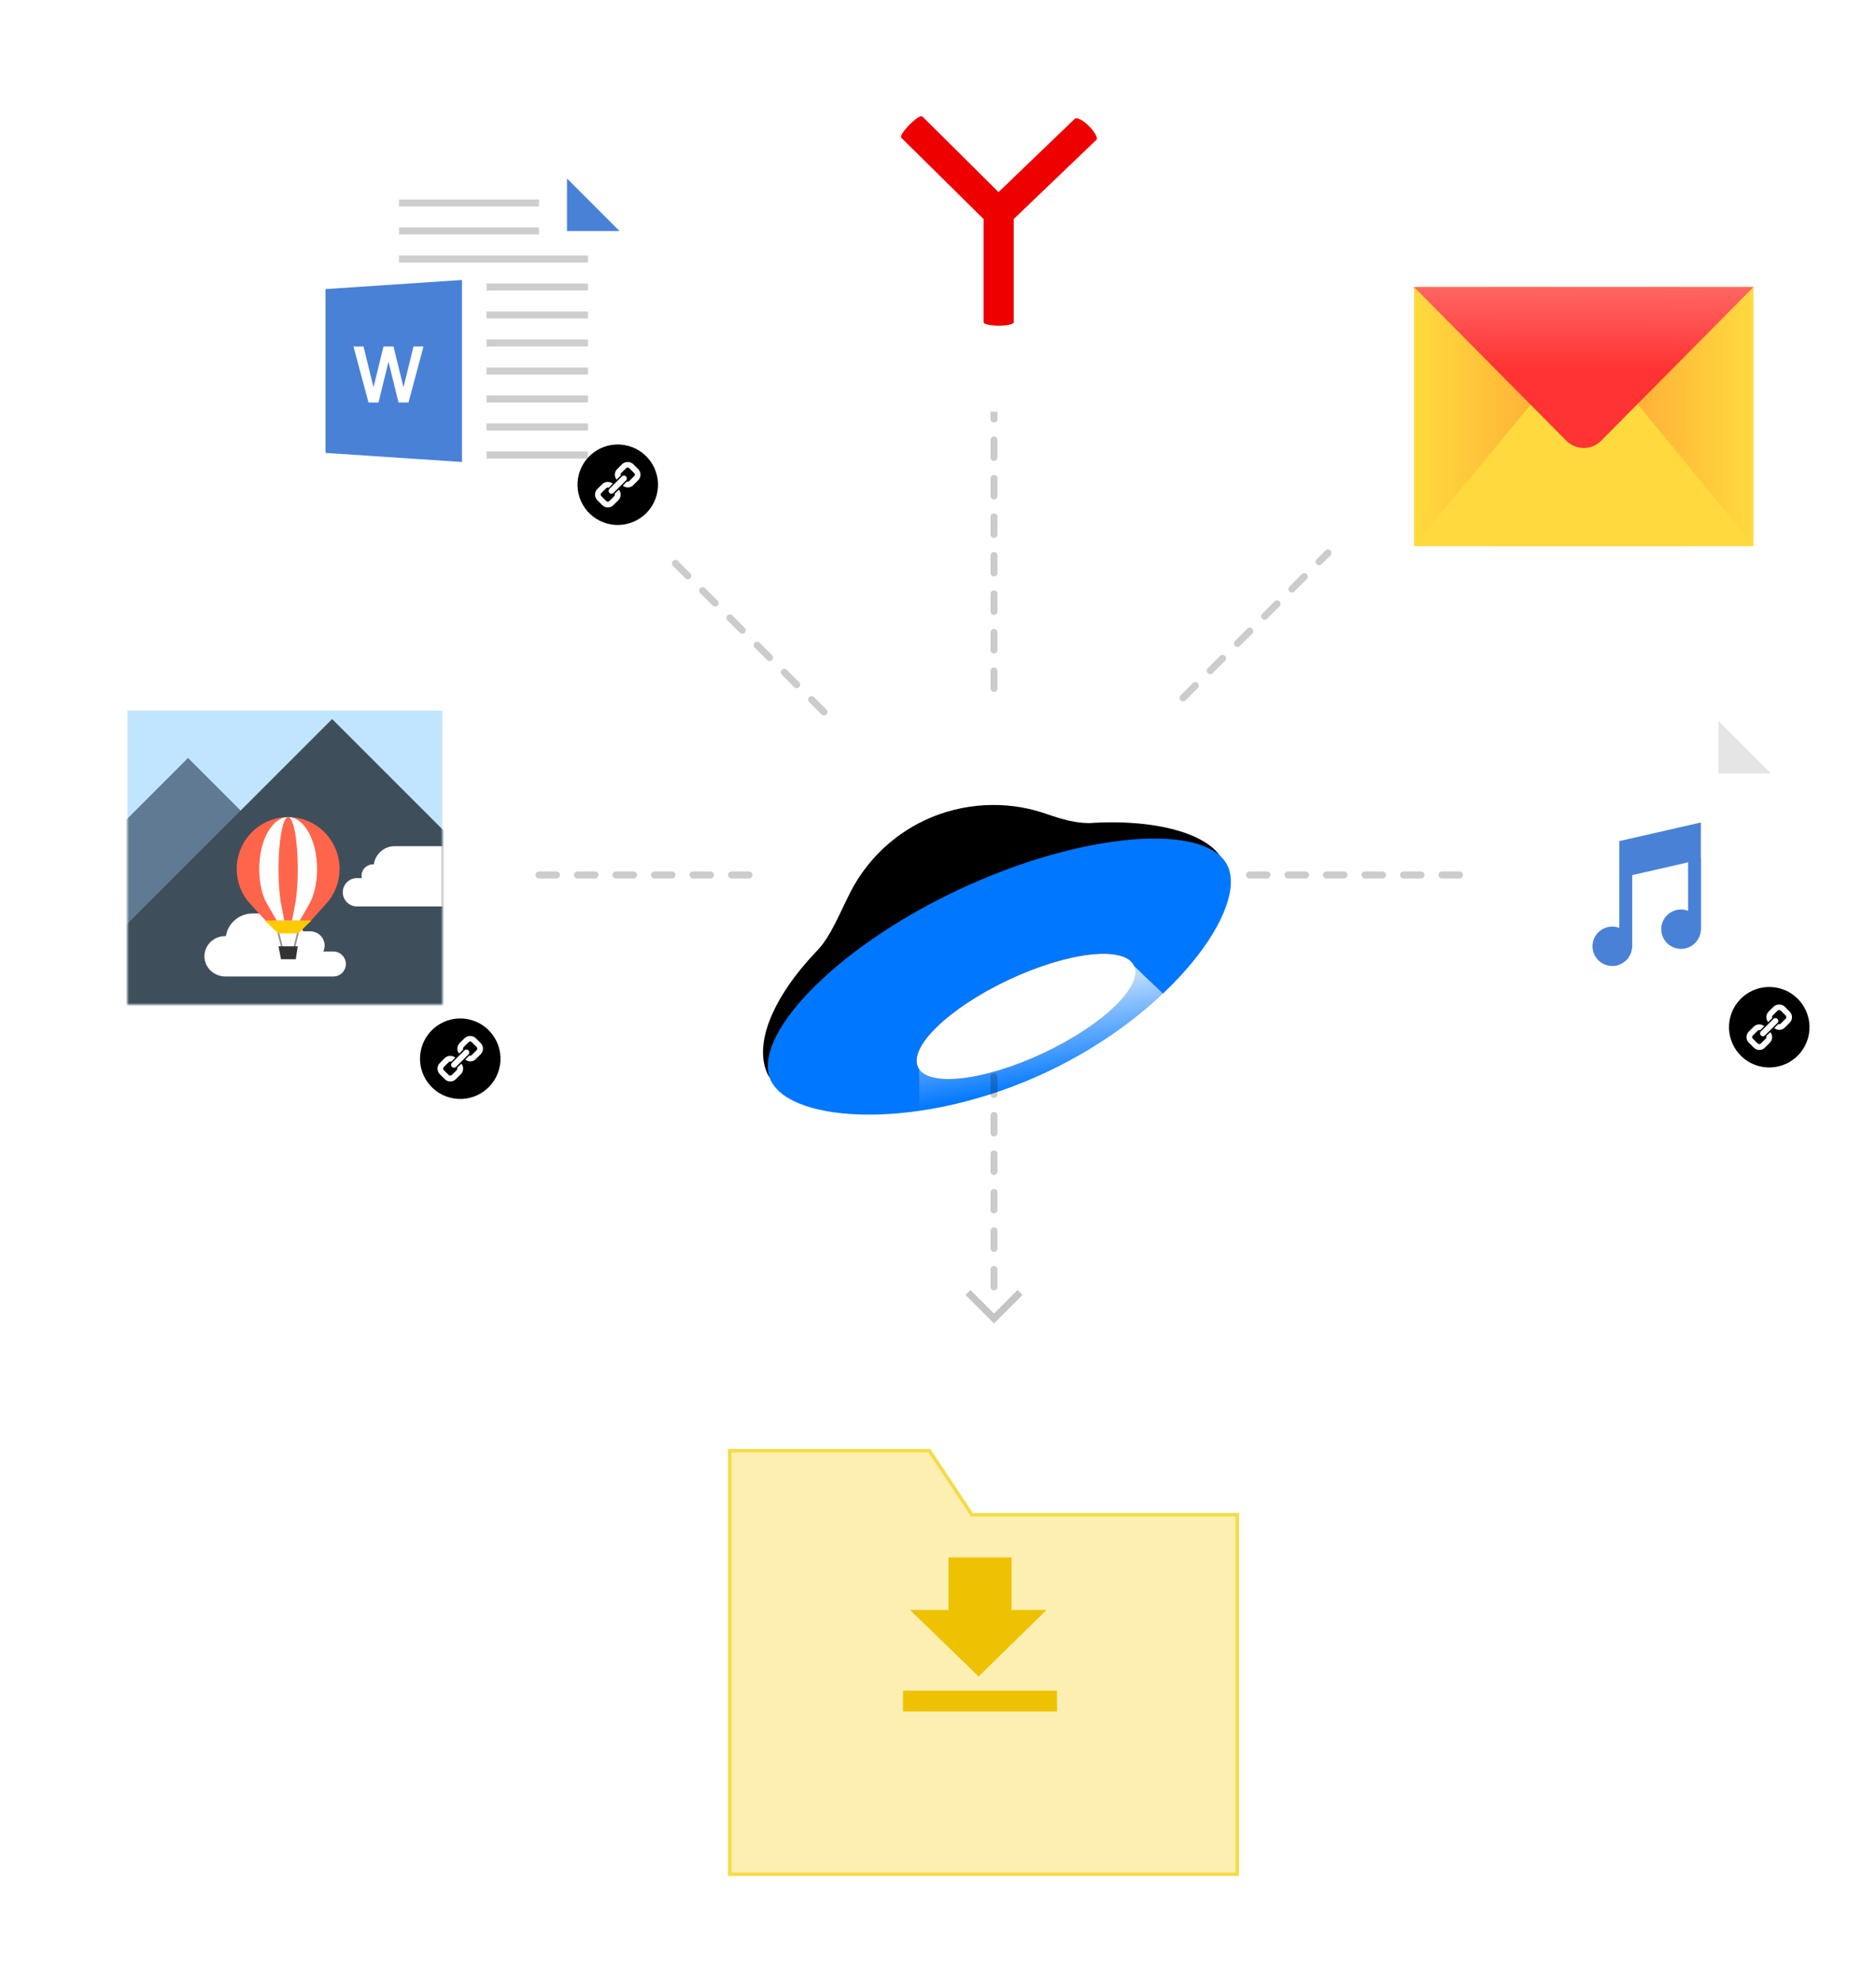 <svg width="536" height="566" viewBox="0 0 536 566" xmlns="http://www.w3.org/2000/svg" xmlns:xlink="http://www.w3.org/1999/xlink"><title>downloads</title><defs><filter x="-68.9%" y="-72.4%" width="248.9%" height="315.3%" filterUnits="objectBoundingBox" id="a"><feOffset dy="23" in="SourceAlpha" result="shadowOffsetOuter1"/><feGaussianBlur stdDeviation="22.5" in="shadowOffsetOuter1" result="shadowBlurOuter1"/><feColorMatrix values="0 0 0 0 0.063 0 0 0 0 0.176 0 0 0 0 0.31 0 0 0 0.2 0" in="shadowBlurOuter1" result="shadowMatrixOuter1"/><feMerge><feMergeNode in="shadowMatrixOuter1"/><feMergeNode in="SourceGraphic"/></feMerge></filter><path d="M80.15 70.867C97.19 62.845 108.76 51.663 106 45.89c-2.764-5.77-18.818-3.942-35.858 4.08-17.04 8.023-28.61 19.204-25.846 24.974 2.763 5.77 18.818 3.946 35.857-4.077z" id="c"/><filter x="-136.8%" y="-238.9%" width="373.5%" height="577.8%" filterUnits="objectBoundingBox" id="b"><feMorphology radius="9" operator="dilate" in="SourceAlpha" result="shadowSpreadOuter1"/><feOffset in="shadowSpreadOuter1" result="shadowOffsetOuter1"/><feGaussianBlur stdDeviation="19.5" in="shadowOffsetOuter1" result="shadowBlurOuter1"/><feColorMatrix values="0 0 0 0 1 0 0 0 0 1 0 0 0 0 1 0 0 0 0.6 0" in="shadowBlurOuter1"/></filter><linearGradient x1="35.276%" y1="12.669%" x2="50%" y2="68.332%" id="d"><stop stop-color="#FFF" offset="0%"/><stop stop-color="#FFF" stop-opacity="0" offset="100%"/></linearGradient><filter x="-59%" y="-42.1%" width="218%" height="218%" filterUnits="objectBoundingBox" id="e"><feOffset dy="15" in="SourceAlpha" result="shadowOffsetOuter1"/><feGaussianBlur stdDeviation="15" in="shadowOffsetOuter1" result="shadowBlurOuter1"/><feColorMatrix values="0 0 0 0 0.063 0 0 0 0 0.176 0 0 0 0 0.31 0 0 0 0.2 0" in="shadowBlurOuter1" result="shadowMatrixOuter1"/><feMerge><feMergeNode in="shadowMatrixOuter1"/><feMergeNode in="SourceGraphic"/></feMerge></filter><filter x="-36%" y="-30.7%" width="171.9%" height="186.1%" filterUnits="objectBoundingBox" id="f"><feOffset dy="15" in="SourceAlpha" result="shadowOffsetOuter1"/><feGaussianBlur stdDeviation="15" in="shadowOffsetOuter1" result="shadowBlurOuter1"/><feColorMatrix values="0 0 0 0 0.063 0 0 0 0 0.176 0 0 0 0 0.31 0 0 0 0.2 0" in="shadowBlurOuter1" result="shadowMatrixOuter1"/><feMerge><feMergeNode in="shadowMatrixOuter1"/><feMergeNode in="SourceGraphic"/></feMerge></filter><path id="g" d="M0 0h57.792l12.166 18.3H146V122H0z"/><filter x="-51.5%" y="-35.4%" width="202.9%" height="199.1%" filterUnits="objectBoundingBox" id="h"><feOffset dy="15" in="SourceAlpha" result="shadowOffsetOuter1"/><feGaussianBlur stdDeviation="15" in="shadowOffsetOuter1" result="shadowBlurOuter1"/><feColorMatrix values="0 0 0 0 0.063 0 0 0 0 0.176 0 0 0 0 0.31 0 0 0 0.2 0" in="shadowBlurOuter1" result="shadowMatrixOuter1"/><feMerge><feMergeNode in="shadowMatrixOuter1"/><feMergeNode in="SourceGraphic"/></feMerge></filter><path id="i" d="M0 0h90v84H0z"/><path id="k" d="M.816.672h67.1v67.606H.816z"/><path id="m" d="M.446.52h130.74v131.722H.446z"/><path id="o" d="M0 0h90v84H0z"/><path id="q" d="M0 0h90v84H0z"/><path id="s" d="M0 0h90v84H0z"/><path id="u" d="M0 0h90v84H0z"/><path id="w" d="M0 0h90v84H0z"/><path id="y" d="M0 0h90v84H0z"/><path id="A" d="M0 0h90v84H0z"/><filter x="-76.1%" y="-42.6%" width="252.2%" height="219.3%" filterUnits="objectBoundingBox" id="C"><feOffset dy="15" in="SourceAlpha" result="shadowOffsetOuter1"/><feGaussianBlur stdDeviation="15" in="shadowOffsetOuter1" result="shadowBlurOuter1"/><feColorMatrix values="0 0 0 0 0.063 0 0 0 0 0.176 0 0 0 0 0.31 0 0 0 0.2 0" in="shadowBlurOuter1" result="shadowMatrixOuter1"/><feMerge><feMergeNode in="shadowMatrixOuter1"/><feMergeNode in="SourceGraphic"/></feMerge></filter><filter x="-53.6%" y="-50.7%" width="207.1%" height="241.9%" filterUnits="objectBoundingBox" id="D"><feOffset dy="15" in="SourceAlpha" result="shadowOffsetOuter1"/><feGaussianBlur stdDeviation="15" in="shadowOffsetOuter1" result="shadowBlurOuter1"/><feColorMatrix values="0 0 0 0 0.063 0 0 0 0 0.176 0 0 0 0 0.31 0 0 0 0.2 0" in="shadowBlurOuter1" result="shadowMatrixOuter1"/><feMerge><feMergeNode in="shadowMatrixOuter1"/><feMergeNode in="SourceGraphic"/></feMerge></filter><linearGradient x1="0%" y1="50%" y2="50%" id="E"><stop stop-color="#FFDA3E" offset="0%"/><stop stop-color="#FFB137" offset="36.899%"/><stop stop-color="#FFAD37" offset="62.182%"/><stop stop-color="#FFDA3E" offset="100%"/></linearGradient><linearGradient x1="50%" y1="19.237%" x2="50%" y2="70.94%" id="F"><stop stop-color="#FFC13A" offset="0%"/><stop stop-color="#FFDA3E" offset="100%"/></linearGradient><linearGradient x1="50%" y1=".832%" x2="50.605%" y2="50%" id="G"><stop stop-color="#FF6562" offset="0%"/><stop stop-color="#F33" offset="100%"/></linearGradient><filter x="-76.1%" y="-42.6%" width="252.2%" height="219.3%" filterUnits="objectBoundingBox" id="H"><feOffset dy="15" in="SourceAlpha" result="shadowOffsetOuter1"/><feGaussianBlur stdDeviation="15" in="shadowOffsetOuter1" result="shadowBlurOuter1"/><feColorMatrix values="0 0 0 0 0.063 0 0 0 0 0.176 0 0 0 0 0.31 0 0 0 0.2 0" in="shadowBlurOuter1" result="shadowMatrixOuter1"/><feMerge><feMergeNode in="shadowMatrixOuter1"/><feMergeNode in="SourceGraphic"/></feMerge></filter></defs><g fill="none" fill-rule="evenodd"><g filter="url(#a)" transform="translate(218 207)"><path d="M93.208 5.183c-5.536-.09-9.272-1.7-13.768-3.123-9.86-3.128-22.068-2.95-33.246 2.316-9.668 4.548-16.846 12.092-21.06 20.223-3.012 5.808-5.565 12.545-9.336 16.668-.187.194-.373.387-.556.58l-.015.015c-.024.023-.046.047-.067.07C2.787 54.978-2.763 68.374 1.333 76.926c9.01 18.813 138.936-42.358 129.922-61.17-3.528-7.367-18.69-11.876-38.047-10.572z" id="Combined-Shape" fill="#000"/><path d="M81.043 76.325c36.025-16.96 57.524-46.793 51.68-58.992-5.843-12.2-40.96-10.016-76.984 6.947C19.713 41.242-3.577 66.555 2.267 78.755c5.843 12.2 42.753 14.533 78.775-2.43z" id="Fill-6" fill="#07F"/><use fill="#000" filter="url(#b)" xlink:href="#c"/><use fill="#FFF" xlink:href="#c"/><path fill="url(#d)" opacity=".8" d="M44.57 75.08l.28 21.65 47.407-2.743L123.734 62.9l-18.49-17.633"/></g><path d="M284 196.707V117m0 250.707V305" id="Shape" stroke="#000" stroke-width="2" opacity=".2" stroke-linecap="round" stroke-dasharray="5,6"/><path id="Shape" fill="#C4C4C4" fill-rule="nonzero" d="M284 375.314l-6.728-6.728-1.414 1.414 7.435 7.435.707.707 8.142-8.142-1.414-1.414z"/><path d="M214 250h-63m266 0h-63m-16-50.59L379.41 158m-144 45.41L190 158" id="Shape" stroke="#000" stroke-width="2" opacity=".2" stroke-linecap="round" stroke-dasharray="5,6"/><path d="M44.328.344c24.482 0 44.328 19.846 44.328 44.328C88.656 69.154 68.81 89 44.328 89 19.846 89 0 69.154 0 44.672 0 20.19 19.846.344 44.328.344" id="Group" filter="url(#e)" transform="translate(241 13.656)" fill-rule="nonzero" fill="#FFF"/><path d="M313.32 39.888l-23.688 22.696v29.51c0 .52-1.742.934-4.304.97-2.46-.036-4.304-.45-4.304-.97v-29.51l-23.536-23.25c-.38-.382.61-1.935 2.48-3.805s3.23-2.62 3.577-2.24l21.748 21.6 21.858-21.01c.383-.38 2.074.24 3.944 2.11 1.87 1.87 2.573 3.516 2.227 3.897" id="Shape" fill="#EE0001" fill-rule="nonzero"/><g filter="url(#f)" transform="translate(208 399)" fill-rule="nonzero"><use fill="#FDEFB2" fill-rule="evenodd" xlink:href="#g"/><path stroke="#F4DC49" d="M.5.5v121h145V18.8H69.69L57.524.5H.5z"/></g><path d="M271 460v-15h18v15h10l-19.392 19L260 460h11zm-13 29h44v-5.946h-44V489z" fill-rule="nonzero" fill="#EEC200"/><path d="M0 0h102v106H0z" id="Group" filter="url(#h)" transform="translate(30.41 197)" fill-rule="nonzero" fill="#FFF"/><g id="Group"><g fill-rule="nonzero" fill="#C2E5FF"><path id="i" d="M36.41 203h90v84h-90z"/></g><g id="Clipped" transform="translate(36.41 203)"><mask id="j" fill="#fff"><use xlink:href="#i"/></mask><g id="Group" mask="url(#j)"><g fill-rule="nonzero" fill="#5F7A92"><path id="k" d="M17.32 13.566l47.44 47.44-47.797 47.797-47.44-47.44z"/></g><g id="Clipped" transform="translate(-17.224 26.71)"><mask id="l" fill="#fff"><use xlink:href="#k"/></mask><path d="M13.606-24.18s6.5-1.366 9.36-1.297c2.395.057 6.4 1.675 6.4 1.675s-.313 1.084-1.608 1.62c-.667.277-1.712-.01-2.45-.218-.74-.21-1.437.853-.712 1.468 1.058.898 1.8 2.975-.348 4.454-1.583 1.09-2.966.032-3.908-.917-.942-.948-2.093-.434-1.788 1.116.62 3.147-3.635 6.11-3.635 6.11s-2.102-3.688-2.104-5.688c-.003-2.518.794-8.32.794-8.32z" id="Shape" fill="#FFF" fill-rule="nonzero" mask="url(#l)" transform="rotate(135 21.09 -17.826)"/></g><g><g fill-rule="nonzero" fill="#3F4E5B"><path id="m" d="M58.49 2.446L150.92 94.88l-93.128 93.127-92.433-92.434z"/></g><g id="Clipped" transform="translate(-7.674 28.846)"><mask id="n" fill="#fff"><use xlink:href="#m"/></mask><path d="M55.93-22.452s9.812-1.866 14.62-1.84c2.666.016 7.804 1.963 7.804 1.963s-.506 1.507-2.52 2.34c-2.015.836-5.21.478-4.23 3.273 1.875 5.343-2.72 9.2-4.76 10.066-5.48 2.32-7.485-5.567-7.61-1.177-.122 4.39-3.244 6.432-3.244 6.432s-1.033-4.56-1.04-7.178c-.013-4.402.98-13.878.98-13.878v-.002z" id="Shape" fill="#FFF" fill-rule="nonzero" mask="url(#n)" transform="rotate(45 66.652 -12.843)"/></g></g></g></g><g id="Clipped" transform="translate(36.41 203)"><mask id="p" fill="#fff"><use xlink:href="#o"/></mask><path d="M28.135 64.453h-.16c-3.3 0-5.975 2.584-5.975 5.773C22 73.416 24.677 76 27.976 76h30.85c1.978 0 3.582-1.596 3.582-3.566 0-1.97-1.603-3.566-3.583-3.566h-2.858c.243-.517.38-1.092.38-1.698 0-2.25-1.872-4.076-4.178-4.076h-1.99C49.12 60.126 46.254 58 42.887 58h-7.11c-3.862 0-7.064 2.796-7.642 6.453zm68.238-18.53c.07-.37.108-.75.108-1.14 0-3.314-2.69-6.014-6.01-6.014H76.36c-3.04 0-5.56 2.263-5.96 5.2h-.262c-1.802 0-3.255 1.456-3.255 3.25 0 .23.024.453.07.67H65.59c-2.25 0-4.06 1.814-4.06 4.054 0 2.236 1.82 4.056 4.06 4.056h34.984c2.787 0 5.038-2.256 5.038-5.04 0-2.777-2.256-5.038-5.04-5.038h-4.2z" id="Shape" fill="#FFF" fill-rule="nonzero" mask="url(#p)"/></g><g id="Clipped" transform="translate(36.41 203)"><mask id="r" fill="#fff"><use xlink:href="#q"/></mask><path d="M48.673 63.692l-.918 3.693m-3.673 0l-.92-3.693" id="Shape" stroke="#939393" stroke-width=".5" stroke-linecap="round" mask="url(#r)"/></g><g id="Clipped" transform="translate(36.41 203)"><mask id="t" fill="#fff"><use xlink:href="#s"/></mask><path d="M60.612 45.284c0-8.186-6.578-14.822-14.694-14.822-8.115 0-14.694 6.636-14.694 14.822 0 2.798.77 5.415 2.105 7.648.272.458.57.897.89 1.32.445.59 5.66 6.227 5.66 6.227h12.174s5.155-5.696 5.537-6.2c1.903-2.52 3.02-5.626 3.02-8.997h.002z" id="Shape" fill="#FF654A" fill-rule="nonzero" mask="url(#t)"/></g><g id="Clipped" transform="translate(36.41 203)"><mask id="v" fill="#fff"><use xlink:href="#u"/></mask><path id="Shape" fill="#FFCB00" fill-rule="nonzero" mask="url(#v)" d="M48.855 63.692h-5.763L39.222 60h13.336"/></g><g id="Clipped" transform="translate(36.41 203)"><mask id="x" fill="#fff"><use xlink:href="#w"/></mask><path id="Shape" fill="#333" fill-rule="nonzero" mask="url(#x)" d="M48.1 71.077h-4.235l-.702-3.692h5.51"/></g><g id="Clipped" transform="translate(36.41 203)"><mask id="z" fill="#fff"><use xlink:href="#y"/></mask><path d="M54.184 45.284c0-8.186-3.7-14.822-8.266-14.822-4.564 0-8.265 6.636-8.265 14.822 0 2.798.432 5.415 1.184 7.648.154.458.5 1.32.5 1.32L42.627 60h6.635s3.01-5.215 3.225-5.72c1.07-2.518 1.7-5.625 1.7-8.996h-.003z" id="Shape" fill="#FFF" fill-rule="nonzero" mask="url(#z)"/></g><g transform="translate(36.41 203)"><mask id="B" fill="#fff"><use xlink:href="#A"/></mask><path d="M48.673 45.284c0-8.186-1.233-14.822-2.755-14.822-1.52 0-2.755 6.636-2.755 14.822 0 2.798.145 5.415.395 7.648.05.458.107.897.167 1.32.084.59 1.096 5.748 1.096 5.748h2.214s1.002-5.215 1.074-5.72c.357-2.518.566-5.625.566-8.996z" id="Shape" fill="#FF654A" fill-rule="nonzero" mask="url(#B)"/></g></g><path d="M0 0h53.947L69 15.087V88H0z" id="Group" filter="url(#C)" transform="translate(437 206)" fill-rule="nonzero" fill="#FFF"/><g id="Group" filter="url(#D)" transform="translate(403.41 67)" fill-rule="nonzero"><path fill="url(#E)" d="M0 74h97V0H0z" transform="translate(.59)"/><g id="path-3-link" fill="url(#F)" transform="translate(.59 15)"><path id="path-3" d="M48.765 0L0 59h97z"/></g><path d="M49.355 15L.59 74h97z" fill="#FFDA3E"/><path d="M97 0L53.556 43.855c-2.832 2.86-7.28 2.86-10.112 0L0 0h97z" fill="url(#G)" transform="matrix(-1 0 0 1 97.59 0)"/></g><path id="Shape" fill="#E5E5E5" fill-rule="nonzero" d="M491 206l15 15h-15"/><g id="Group"><g id="Group-3" transform="translate(491 279)"><circle id="Oval" fill="#000" transform="rotate(15 14.5 14.5)" cx="14.5" cy="14.5" r="11.5"/><path d="M16.857 13.27c.308-.306.308-.835 0-1.14-.167-.167-.363-.25-.586-.25-.194 0-.418.083-.585.25l-.084.083-1.144 1.14-1.116 1.112-1.145 1.14-.084.084c-.306.305-.306.833 0 1.14.17.166.364.25.587.25.196 0 .42-.084.587-.25l.083-.085 1.145-1.14 1.117-1.112 1.144-1.14.083-.083zm3.49-3.226l-1.424-1.418c-.837-.835-2.317-.835-3.182 0l-1.423 1.418c-.81.806-.866 2.113-.14 3.003l1.173-1.168c-.112-.223-.056-.5.11-.696l1.425-1.418c.112-.11.28-.167.447-.167.168 0 .307.055.447.166l1.423 1.418c.25.25.25.64 0 .862l-1.424 1.418c-.17.167-.448.223-.67.11l-1.174 1.17c.39.333.894.528 1.424.528.586 0 1.173-.223 1.59-.668l1.425-1.418c.838-.862.838-2.28-.028-3.142zM13.62 17.05c.11.224.055.502-.113.697l-1.424 1.418c-.223.222-.642.222-.865 0l-1.424-1.418c-.25-.25-.25-.64 0-.863l1.424-1.418c.11-.11.28-.167.446-.167.084 0 .168.027.252.055l1.172-1.168c-.865-.695-2.205-.667-3.015.14L8.65 15.743c-.866.862-.866 2.28 0 3.17l1.423 1.42c.42.416.977.666 1.59.666.616 0 1.174-.222 1.593-.667l1.424-1.42c.81-.805.865-2.112.14-3.002l-1.2 1.14z" id="Shape_2_" fill="#FFF"/></g></g><path d="M482.317 260.233v-13.845l-16.21 3.705h.25v20.764h-.067c-.246 2.88-2.675 5.143-5.634 5.143-3.124 0-5.656-2.518-5.656-5.625s2.532-5.625 5.656-5.625c.71 0 1.39.13 2.016.368v-15.025h.006v-9.77L485.96 235v10.208h.04v20.763h-.066c-.245 2.884-2.674 5.146-5.634 5.146-3.124 0-5.656-2.518-5.656-5.626 0-3.108 2.532-5.626 5.656-5.626.71 0 1.39.13 2.017.37z" id="Shape" fill="#4981D7" fill-rule="nonzero"/><path d="M0 0h53.947L69 15.087V88H0" filter="url(#H)" transform="translate(108 51)" fill-rule="nonzero" fill="#FFF"/><path d="M162 51l15 15h-15M93 82.59L132 80v52l-39-2.59" id="Shape" fill="#4981D7" fill-rule="nonzero"/><path d="M139 129h29v2h-29v-2zm0-8h29v2h-29v-2zm0-8h29v2h-29v-2zm0-8h29v2h-29v-2zm0-8h29v2h-29v-2zm0-8h29v2h-29v-2zm0-8h29v2h-29v-2zm-25-8h54v2h-54v-2zm0-8h40v2h-40v-2zm0-8h40v2h-40v-2z" id="Shape" fill="#CECECE" fill-rule="nonzero"/><path fill="#FFF" fill-rule="nonzero" d="M105.286 115L101 99h2.857l2.857 11.636L109.57 99h2.86l2.856 11.636L118.143 99H121l-4.286 16h-2.857L111 103.364 108.143 115"/><g id="Group-3" transform="translate(162 124)"><circle id="Oval" fill="#000" transform="rotate(15 14.5 14.5)" cx="14.5" cy="14.5" r="11.5"/><path d="M16.857 13.27c.308-.306.308-.835 0-1.14-.167-.167-.363-.25-.586-.25-.194 0-.418.083-.585.25l-.084.083-1.144 1.14-1.116 1.112-1.145 1.14-.084.084c-.306.305-.306.833 0 1.14.17.166.364.25.587.25.196 0 .42-.084.587-.25l.083-.085 1.145-1.14 1.117-1.112 1.144-1.14.083-.083zm3.49-3.226l-1.424-1.418c-.837-.835-2.317-.835-3.182 0l-1.423 1.418c-.81.806-.866 2.113-.14 3.003l1.173-1.168c-.112-.223-.056-.5.11-.696l1.425-1.418c.112-.11.28-.167.447-.167.168 0 .307.055.447.166l1.423 1.418c.25.25.25.64 0 .862l-1.424 1.418c-.17.167-.448.223-.67.11l-1.174 1.17c.39.333.894.528 1.424.528.586 0 1.173-.223 1.59-.668l1.425-1.418c.838-.862.838-2.28-.028-3.142zM13.62 17.05c.11.224.055.502-.113.697l-1.424 1.418c-.223.222-.642.222-.865 0l-1.424-1.418c-.25-.25-.25-.64 0-.863l1.424-1.418c.11-.11.28-.167.446-.167.084 0 .168.027.252.055l1.172-1.168c-.865-.695-2.205-.667-3.015.14L8.65 15.743c-.866.862-.866 2.28 0 3.17l1.423 1.42c.42.416.977.666 1.59.666.616 0 1.174-.222 1.593-.667l1.424-1.42c.81-.805.865-2.112.14-3.002l-1.2 1.14z" id="Shape_2_" fill="#FFF"/></g><g transform="translate(117 288)"><circle fill="#000" transform="rotate(15 14.5 14.5)" cx="14.5" cy="14.5" r="11.5"/><path d="M16.857 13.27c.308-.306.308-.835 0-1.14-.167-.167-.363-.25-.586-.25-.194 0-.418.083-.585.25l-.084.083-1.144 1.14-1.116 1.112-1.145 1.14-.084.084c-.306.305-.306.833 0 1.14.17.166.364.25.587.25.196 0 .42-.084.587-.25l.083-.085 1.145-1.14 1.117-1.112 1.144-1.14.083-.083zm3.49-3.226l-1.424-1.418c-.837-.835-2.317-.835-3.182 0l-1.423 1.418c-.81.806-.866 2.113-.14 3.003l1.173-1.168c-.112-.223-.056-.5.11-.696l1.425-1.418c.112-.11.28-.167.447-.167.168 0 .307.055.447.166l1.423 1.418c.25.25.25.64 0 .862l-1.424 1.418c-.17.167-.448.223-.67.11l-1.174 1.17c.39.333.894.528 1.424.528.586 0 1.173-.223 1.59-.668l1.425-1.418c.838-.862.838-2.28-.028-3.142zM13.62 17.05c.11.224.055.502-.113.697l-1.424 1.418c-.223.222-.642.222-.865 0l-1.424-1.418c-.25-.25-.25-.64 0-.863l1.424-1.418c.11-.11.28-.167.446-.167.084 0 .168.027.252.055l1.172-1.168c-.865-.695-2.205-.667-3.015.14L8.65 15.743c-.866.862-.866 2.28 0 3.17l1.423 1.42c.42.416.977.666 1.59.666.616 0 1.174-.222 1.593-.667l1.424-1.42c.81-.805.865-2.112.14-3.002l-1.2 1.14z" fill="#FFF"/></g></g></svg>